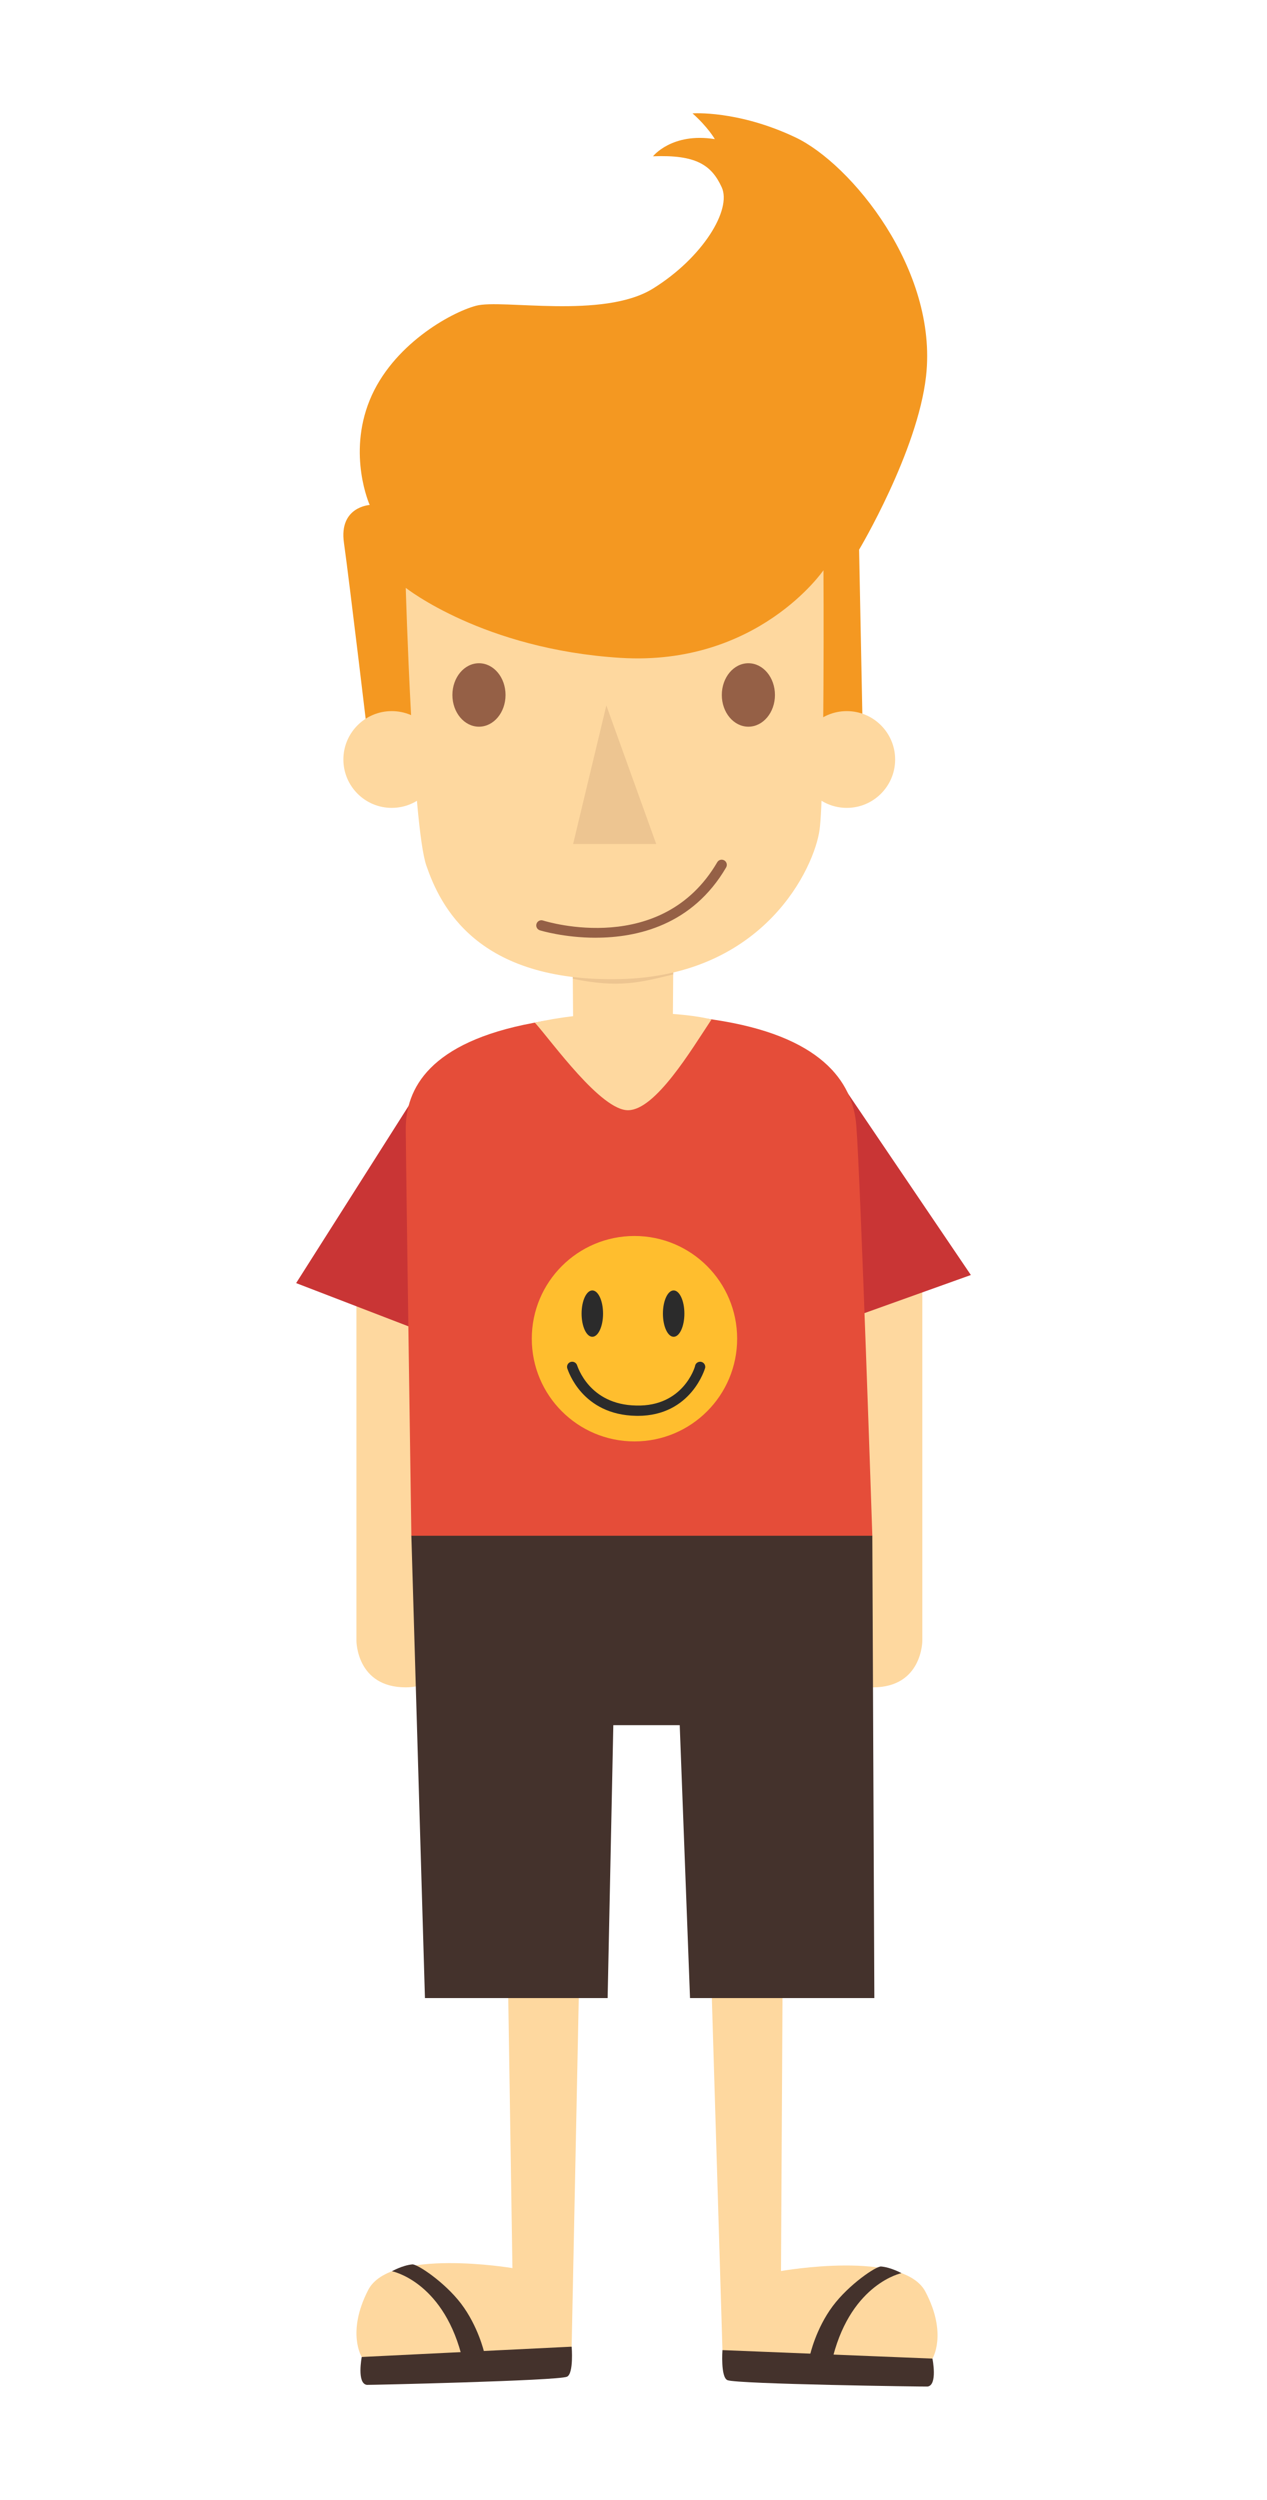 <?xml version="1.0" encoding="UTF-8"?><svg id="Layer_1" xmlns="http://www.w3.org/2000/svg" viewBox="0 0 432 852"><defs><style>.cls-1{fill:#f49821;}.cls-2{fill:#e54d39;}.cls-3{fill:#edc591;}.cls-4{fill:#ffbe2e;}.cls-5{fill:#fed89f;}.cls-6{fill:#c93535;}.cls-7{fill:#44322c;}.cls-8{fill:#956046;}.cls-9{fill:#2b2b2b;}</style></defs><path class="cls-5" d="M121.53,412.96v146.29s0,15.85,16.82,15.85c12.54,0,11.71-11.13,11.71-11.13l4.2-155.69-32.72,4.68Z"/><path class="cls-5" d="M314.48,412.96v146.29s0,15.85-16.81,15.85c-12.54,0-11.71-11.13-11.71-11.13l-4.2-155.69,32.72,4.68Z"/><g><path class="cls-7" d="M312.39,797.79l5.54,6.1s1.84,9.06-1.67,9.52c-.47,.06-65.01-.82-68.23-2.18-2.37-1-1.7-10.23-1.7-10.23l6.33-3.79,59.73,.58Z"/><path class="cls-5" d="M267.08,631.76l-.79,142.28s41.65-7.39,49.24,7.03c7.6,14.42,2.4,22.81,2.4,22.81l-71.6-2.89-5.18-171.65,25.93,2.41Z"/><path class="cls-7" d="M307.38,774.76s-16.81,3.42-23.32,28.28l-7.85-.45s1.95-8.86,7.7-16.57c5.53-7.41,14.84-13.68,16.51-13.53,3.41,.3,6.96,2.28,6.96,2.28Z"/></g><g><path class="cls-7" d="M128.83,797.18l-5.49,6.15s-1.76,9.07,1.76,9.51c.46,.06,64.99-1.39,68.21-2.78,2.36-1.02,1.61-10.24,1.61-10.24l-6.37-3.73-59.72,1.1Z"/><path class="cls-5" d="M172.52,630.77l2.2,142.27s-41.71-7.03-49.18,7.46c-7.46,14.49-2.2,22.83-2.2,22.83l71.57-3.51,3.51-171.69-25.91,2.63Z"/><path class="cls-7" d="M133.64,774.11s16.84,3.27,23.57,28.07l7.85-.52s-2.03-8.84-7.85-16.5c-5.6-7.36-14.96-13.55-16.63-13.39-3.4,.33-6.94,2.34-6.94,2.34Z"/></g><polygon class="cls-7" points="141.51 519.14 140.26 523.43 144.89 681.01 207.18 681.01 209.12 587.99 231.76 587.99 235.27 681.01 298.12 681.01 297.43 523.43 294.03 515.92 141.51 519.14"/><polygon class="cls-6" points="143.9 369.71 100.97 437.32 150.06 456.21 143.9 369.71"/><polygon class="cls-6" points="283.71 364.7 331.03 434.56 283.67 451.52 283.71 364.7"/><g><path class="cls-2" d="M140.26,523.43h157.17s-3.98-120.34-5.45-139.68c-1.18-15.43-12.38-30.82-48.64-36.22-9.18-1.37-19.49-2.03-30.92-1.81-11.57,.23-21.73,1.27-30.57,2.91-35.37,6.61-43.61,22.33-43.5,36.43,.14,17.63,1.91,138.36,1.91,138.36Z"/><path class="cls-5" d="M242.6,347.46c-6.96-1.78-18.96-2.52-30.11-2.3-11.34,.23-22.19,1.54-30.11,3.4,5.86,6.53,22.57,30.04,31.86,29.84,9.29-.19,21.35-20.36,28.36-30.94Z"/><g><path class="cls-5" d="M229.69,313.25h-34.54l.26,34.54c.96,8.59,8.16,15.3,17.01,15.3s16.05-6.71,17-15.3l.26-34.54Z"/><path class="cls-3" d="M229.54,332.11l.14-18.86h-34.54l.16,20.34c15.64,3.23,22.93,1.29,34.24-1.48Z"/></g><path class="cls-1" d="M126.05,256.42s-7.03-59.13-8.78-71.43c-1.76-12.29,8.78-12.88,8.78-12.88,0,0-7.61-16.98,0-35.71,7.61-18.73,27.52-29.86,36.3-32.2,8.78-2.34,43.32,4.68,60.3-5.85,16.98-10.54,26.93-26.93,23.42-34.54-3.51-7.61-8.78-11.12-23.42-10.54,0,0,6.44-8.2,21.08-5.85,0,0-2.34-4.1-7.61-8.78,0,0,15.45-1.15,35.13,8.2,18.92,8.98,48.59,45.08,44.5,81.38-2.91,25.76-22.83,59.13-22.83,59.13l1.17,59.13-168.03,9.95Z"/><path class="cls-5" d="M138.35,200.37s2.34,81.23,7.03,94.69c4.68,13.47,16.98,39.81,66.16,38.64,49.18-1.17,66.16-38.05,67.91-50.94,1.76-12.88,1.32-88.4,1.32-88.4,0,0-22.39,32.78-69.23,29.86-46.84-2.93-73.18-23.86-73.18-23.86Z"/><path class="cls-5" d="M150.06,258.86c0,9.11-7.39,16.49-16.49,16.49s-16.49-7.38-16.49-16.49,7.38-16.49,16.49-16.49,16.49,7.38,16.49,16.49Z"/><path class="cls-5" d="M305.21,258.86c0,9.11-7.39,16.49-16.49,16.49s-16.49-7.38-16.49-16.49,7.39-16.49,16.49-16.49,16.49,7.38,16.49,16.49Z"/><path class="cls-8" d="M203.11,319.61c-10.76,0-18.85-2.47-19.04-2.53-.93-.29-1.44-1.28-1.15-2.2,.29-.93,1.28-1.44,2.2-1.15,1.65,.52,40.62,12.34,59.43-19.85,.49-.84,1.56-1.12,2.4-.63,.84,.49,1.12,1.56,.63,2.4-11.5,19.68-30.3,23.95-44.48,23.95Z"/><polygon class="cls-3" points="195.41 287.67 223.75 287.67 206.74 240.43 195.41 287.67"/><path class="cls-8" d="M172.37,236.87c0,5.97-4.05,10.81-9.06,10.81s-9.06-4.84-9.06-10.81,4.05-10.82,9.06-10.82,9.06,4.84,9.06,10.82Z"/><path class="cls-8" d="M264.23,236.87c0,5.97-4.05,10.81-9.06,10.81s-9.06-4.84-9.06-10.81,4.05-10.82,9.06-10.82,9.06,4.84,9.06,10.82Z"/></g><path class="cls-4" d="M251.34,456.27c0,19.34-15.67,35.01-35.01,35.01s-35.01-15.67-35.01-35.01,15.67-35.01,35.01-35.01,35.01,15.68,35.01,35.01Z"/><path class="cls-9" d="M205.62,447.72c0,4.36-1.64,7.9-3.66,7.9s-3.66-3.54-3.66-7.9,1.64-7.9,3.66-7.9,3.66,3.54,3.66,7.9Z"/><ellipse class="cls-9" cx="229.69" cy="447.72" rx="3.66" ry="7.9"/><path class="cls-9" d="M217.42,482.56c-.17,0-.35,0-.52,0-18.44-.31-23.15-15.35-23.42-16-.38-.89,.03-1.92,.92-2.3,.89-.38,1.92,.03,2.31,.92,.24,.56,4.14,13.6,20.25,13.87,15.82,.4,19.93-12.88,20.02-13.44,.14-.96,1.05-1.61,2-1.47,.96,.15,1.61,1.04,1.47,2.01-.03,.16-4.67,16.42-23.02,16.42Z"/></svg>
